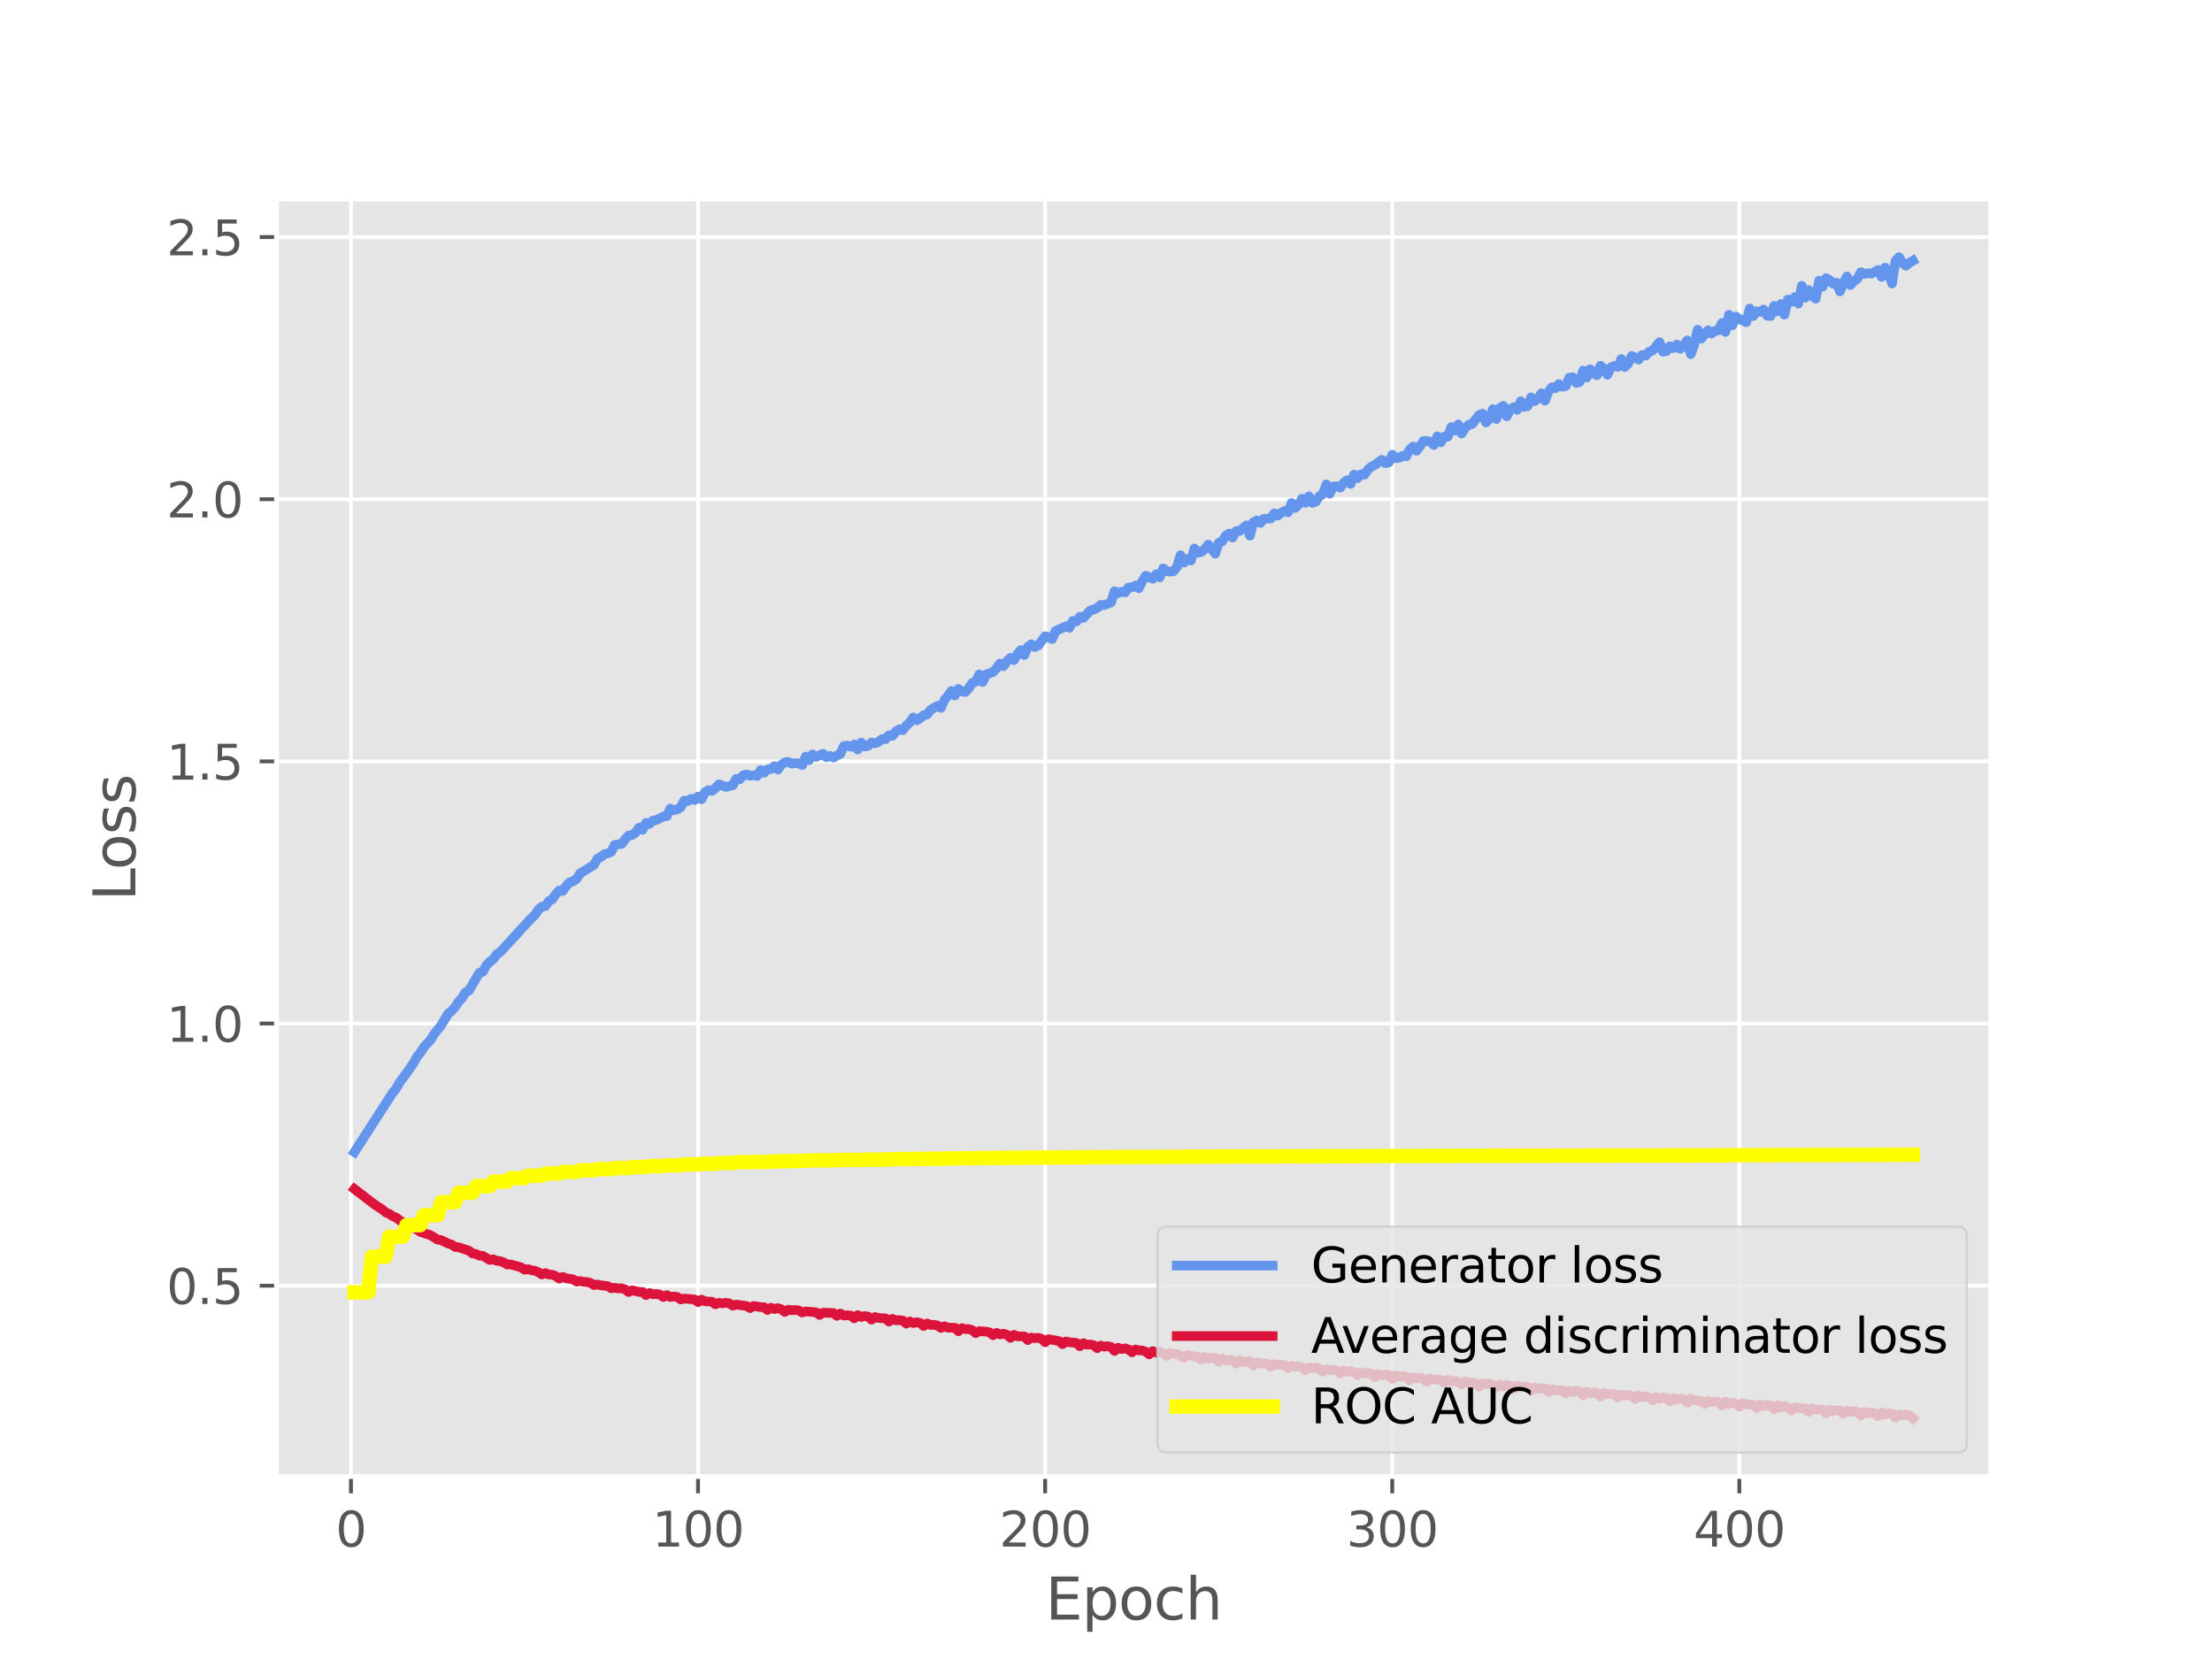 <?xml version="1.0" encoding="utf-8" standalone="no"?>
<!DOCTYPE svg PUBLIC "-//W3C//DTD SVG 1.1//EN"
  "http://www.w3.org/Graphics/SVG/1.1/DTD/svg11.dtd">
<svg xmlns:xlink="http://www.w3.org/1999/xlink" width="460.8pt" height="345.6pt" viewBox="0 0 460.8 345.6" xmlns="http://www.w3.org/2000/svg" version="1.1">
 <defs>
  <style type="text/css">*{stroke-linejoin: round; stroke-linecap: butt}</style>
 </defs>
 <g id="figure_1">
  <g id="patch_1">
   <path d="M 0 345.6 
L 460.8 345.6 
L 460.8 0 
L 0 0 
z
" style="fill: #ffffff"/>
  </g>
  <g id="axes_1">
   <g id="patch_2">
    <path d="M 57.6 307.584 
L 414.72 307.584 
L 414.72 41.472 
L 57.6 41.472 
z
" style="fill: #e5e5e5"/>
   </g>
   <g id="matplotlib.axis_1">
    <g id="xtick_1">
     <g id="line2d_1">
      <path d="M 73.11 307.584 
L 73.11 41.472 
" clip-path="url(#p2ba3dbdb95)" style="fill: none; stroke: #ffffff; stroke-width: 0.8; stroke-linecap: square"/>
     </g>
     <g id="line2d_2">
      <defs>
       <path id="m35766f5cc2" d="M 0 0 
L 0 3.5 
" style="stroke: #555555; stroke-width: 0.8"/>
      </defs>
      <g>
       <use xlink:href="#m35766f5cc2" x="73.11" y="307.584" style="fill: #555555; stroke: #555555; stroke-width: 0.8"/>
      </g>
     </g>
     <g id="text_1">
      <!-- 0 -->
      <g style="fill: #555555" transform="translate(69.928 322.182) scale(0.1 -0.1)">
       <defs>
        <path id="DejaVuSans-30" d="M 2034 4250 
Q 1547 4250 1301 3770 
Q 1056 3291 1056 2328 
Q 1056 1369 1301 889 
Q 1547 409 2034 409 
Q 2525 409 2770 889 
Q 3016 1369 3016 2328 
Q 3016 3291 2770 3770 
Q 2525 4250 2034 4250 
z
M 2034 4750 
Q 2819 4750 3233 4129 
Q 3647 3509 3647 2328 
Q 3647 1150 3233 529 
Q 2819 -91 2034 -91 
Q 1250 -91 836 529 
Q 422 1150 422 2328 
Q 422 3509 836 4129 
Q 1250 4750 2034 4750 
z
" transform="scale(0.016)"/>
       </defs>
       <use xlink:href="#DejaVuSans-30"/>
      </g>
     </g>
    </g>
    <g id="xtick_2">
     <g id="line2d_3">
      <path d="M 145.416 307.584 
L 145.416 41.472 
" clip-path="url(#p2ba3dbdb95)" style="fill: none; stroke: #ffffff; stroke-width: 0.8; stroke-linecap: square"/>
     </g>
     <g id="line2d_4">
      <g>
       <use xlink:href="#m35766f5cc2" x="145.416" y="307.584" style="fill: #555555; stroke: #555555; stroke-width: 0.8"/>
      </g>
     </g>
     <g id="text_2">
      <!-- 100 -->
      <g style="fill: #555555" transform="translate(135.872 322.182) scale(0.1 -0.1)">
       <defs>
        <path id="DejaVuSans-31" d="M 794 531 
L 1825 531 
L 1825 4091 
L 703 3866 
L 703 4441 
L 1819 4666 
L 2450 4666 
L 2450 531 
L 3481 531 
L 3481 0 
L 794 0 
L 794 531 
z
" transform="scale(0.016)"/>
       </defs>
       <use xlink:href="#DejaVuSans-31"/>
       <use xlink:href="#DejaVuSans-30" x="63.623"/>
       <use xlink:href="#DejaVuSans-30" x="127.246"/>
      </g>
     </g>
    </g>
    <g id="xtick_3">
     <g id="line2d_5">
      <path d="M 217.722 307.584 
L 217.722 41.472 
" clip-path="url(#p2ba3dbdb95)" style="fill: none; stroke: #ffffff; stroke-width: 0.8; stroke-linecap: square"/>
     </g>
     <g id="line2d_6">
      <g>
       <use xlink:href="#m35766f5cc2" x="217.722" y="307.584" style="fill: #555555; stroke: #555555; stroke-width: 0.8"/>
      </g>
     </g>
     <g id="text_3">
      <!-- 200 -->
      <g style="fill: #555555" transform="translate(208.178 322.182) scale(0.1 -0.1)">
       <defs>
        <path id="DejaVuSans-32" d="M 1228 531 
L 3431 531 
L 3431 0 
L 469 0 
L 469 531 
Q 828 903 1448 1529 
Q 2069 2156 2228 2338 
Q 2531 2678 2651 2914 
Q 2772 3150 2772 3378 
Q 2772 3750 2511 3984 
Q 2250 4219 1831 4219 
Q 1534 4219 1204 4116 
Q 875 4013 500 3803 
L 500 4441 
Q 881 4594 1212 4672 
Q 1544 4750 1819 4750 
Q 2544 4750 2975 4387 
Q 3406 4025 3406 3419 
Q 3406 3131 3298 2873 
Q 3191 2616 2906 2266 
Q 2828 2175 2409 1742 
Q 1991 1309 1228 531 
z
" transform="scale(0.016)"/>
       </defs>
       <use xlink:href="#DejaVuSans-32"/>
       <use xlink:href="#DejaVuSans-30" x="63.623"/>
       <use xlink:href="#DejaVuSans-30" x="127.246"/>
      </g>
     </g>
    </g>
    <g id="xtick_4">
     <g id="line2d_7">
      <path d="M 290.028 307.584 
L 290.028 41.472 
" clip-path="url(#p2ba3dbdb95)" style="fill: none; stroke: #ffffff; stroke-width: 0.8; stroke-linecap: square"/>
     </g>
     <g id="line2d_8">
      <g>
       <use xlink:href="#m35766f5cc2" x="290.028" y="307.584" style="fill: #555555; stroke: #555555; stroke-width: 0.8"/>
      </g>
     </g>
     <g id="text_4">
      <!-- 300 -->
      <g style="fill: #555555" transform="translate(280.484 322.182) scale(0.1 -0.1)">
       <defs>
        <path id="DejaVuSans-33" d="M 2597 2516 
Q 3050 2419 3304 2112 
Q 3559 1806 3559 1356 
Q 3559 666 3084 287 
Q 2609 -91 1734 -91 
Q 1441 -91 1130 -33 
Q 819 25 488 141 
L 488 750 
Q 750 597 1062 519 
Q 1375 441 1716 441 
Q 2309 441 2620 675 
Q 2931 909 2931 1356 
Q 2931 1769 2642 2001 
Q 2353 2234 1838 2234 
L 1294 2234 
L 1294 2753 
L 1863 2753 
Q 2328 2753 2575 2939 
Q 2822 3125 2822 3475 
Q 2822 3834 2567 4026 
Q 2313 4219 1838 4219 
Q 1578 4219 1281 4162 
Q 984 4106 628 3988 
L 628 4550 
Q 988 4650 1302 4700 
Q 1616 4750 1894 4750 
Q 2613 4750 3031 4423 
Q 3450 4097 3450 3541 
Q 3450 3153 3228 2886 
Q 3006 2619 2597 2516 
z
" transform="scale(0.016)"/>
       </defs>
       <use xlink:href="#DejaVuSans-33"/>
       <use xlink:href="#DejaVuSans-30" x="63.623"/>
       <use xlink:href="#DejaVuSans-30" x="127.246"/>
      </g>
     </g>
    </g>
    <g id="xtick_5">
     <g id="line2d_9">
      <path d="M 362.334 307.584 
L 362.334 41.472 
" clip-path="url(#p2ba3dbdb95)" style="fill: none; stroke: #ffffff; stroke-width: 0.8; stroke-linecap: square"/>
     </g>
     <g id="line2d_10">
      <g>
       <use xlink:href="#m35766f5cc2" x="362.334" y="307.584" style="fill: #555555; stroke: #555555; stroke-width: 0.8"/>
      </g>
     </g>
     <g id="text_5">
      <!-- 400 -->
      <g style="fill: #555555" transform="translate(352.79 322.182) scale(0.1 -0.1)">
       <defs>
        <path id="DejaVuSans-34" d="M 2419 4116 
L 825 1625 
L 2419 1625 
L 2419 4116 
z
M 2253 4666 
L 3047 4666 
L 3047 1625 
L 3713 1625 
L 3713 1100 
L 3047 1100 
L 3047 0 
L 2419 0 
L 2419 1100 
L 313 1100 
L 313 1709 
L 2253 4666 
z
" transform="scale(0.016)"/>
       </defs>
       <use xlink:href="#DejaVuSans-34"/>
       <use xlink:href="#DejaVuSans-30" x="63.623"/>
       <use xlink:href="#DejaVuSans-30" x="127.246"/>
      </g>
     </g>
    </g>
    <g id="text_6">
     <!-- Epoch -->
     <g style="fill: #555555" transform="translate(217.787 337.38) scale(0.12 -0.12)">
      <defs>
       <path id="DejaVuSans-45" d="M 628 4666 
L 3578 4666 
L 3578 4134 
L 1259 4134 
L 1259 2753 
L 3481 2753 
L 3481 2222 
L 1259 2222 
L 1259 531 
L 3634 531 
L 3634 0 
L 628 0 
L 628 4666 
z
" transform="scale(0.016)"/>
       <path id="DejaVuSans-70" d="M 1159 525 
L 1159 -1331 
L 581 -1331 
L 581 3500 
L 1159 3500 
L 1159 2969 
Q 1341 3281 1617 3432 
Q 1894 3584 2278 3584 
Q 2916 3584 3314 3078 
Q 3713 2572 3713 1747 
Q 3713 922 3314 415 
Q 2916 -91 2278 -91 
Q 1894 -91 1617 61 
Q 1341 213 1159 525 
z
M 3116 1747 
Q 3116 2381 2855 2742 
Q 2594 3103 2138 3103 
Q 1681 3103 1420 2742 
Q 1159 2381 1159 1747 
Q 1159 1113 1420 752 
Q 1681 391 2138 391 
Q 2594 391 2855 752 
Q 3116 1113 3116 1747 
z
" transform="scale(0.016)"/>
       <path id="DejaVuSans-6f" d="M 1959 3097 
Q 1497 3097 1228 2736 
Q 959 2375 959 1747 
Q 959 1119 1226 758 
Q 1494 397 1959 397 
Q 2419 397 2687 759 
Q 2956 1122 2956 1747 
Q 2956 2369 2687 2733 
Q 2419 3097 1959 3097 
z
M 1959 3584 
Q 2709 3584 3137 3096 
Q 3566 2609 3566 1747 
Q 3566 888 3137 398 
Q 2709 -91 1959 -91 
Q 1206 -91 779 398 
Q 353 888 353 1747 
Q 353 2609 779 3096 
Q 1206 3584 1959 3584 
z
" transform="scale(0.016)"/>
       <path id="DejaVuSans-63" d="M 3122 3366 
L 3122 2828 
Q 2878 2963 2633 3030 
Q 2388 3097 2138 3097 
Q 1578 3097 1268 2742 
Q 959 2388 959 1747 
Q 959 1106 1268 751 
Q 1578 397 2138 397 
Q 2388 397 2633 464 
Q 2878 531 3122 666 
L 3122 134 
Q 2881 22 2623 -34 
Q 2366 -91 2075 -91 
Q 1284 -91 818 406 
Q 353 903 353 1747 
Q 353 2603 823 3093 
Q 1294 3584 2113 3584 
Q 2378 3584 2631 3529 
Q 2884 3475 3122 3366 
z
" transform="scale(0.016)"/>
       <path id="DejaVuSans-68" d="M 3513 2113 
L 3513 0 
L 2938 0 
L 2938 2094 
Q 2938 2591 2744 2837 
Q 2550 3084 2163 3084 
Q 1697 3084 1428 2787 
Q 1159 2491 1159 1978 
L 1159 0 
L 581 0 
L 581 4863 
L 1159 4863 
L 1159 2956 
Q 1366 3272 1645 3428 
Q 1925 3584 2291 3584 
Q 2894 3584 3203 3211 
Q 3513 2838 3513 2113 
z
" transform="scale(0.016)"/>
      </defs>
      <use xlink:href="#DejaVuSans-45"/>
      <use xlink:href="#DejaVuSans-70" x="63.184"/>
      <use xlink:href="#DejaVuSans-6f" x="126.66"/>
      <use xlink:href="#DejaVuSans-63" x="187.842"/>
      <use xlink:href="#DejaVuSans-68" x="242.822"/>
     </g>
    </g>
   </g>
   <g id="matplotlib.axis_2">
    <g id="ytick_1">
     <g id="line2d_11">
      <path d="M 57.6 267.832 
L 414.72 267.832 
" clip-path="url(#p2ba3dbdb95)" style="fill: none; stroke: #ffffff; stroke-width: 0.8; stroke-linecap: square"/>
     </g>
     <g id="line2d_12">
      <defs>
       <path id="mb90ba7eb61" d="M 0 0 
L -3.5 0 
" style="stroke: #555555; stroke-width: 0.8"/>
      </defs>
      <g>
       <use xlink:href="#mb90ba7eb61" x="57.6" y="267.832" style="fill: #555555; stroke: #555555; stroke-width: 0.8"/>
      </g>
     </g>
     <g id="text_7">
      <!-- 0.5 -->
      <g style="fill: #555555" transform="translate(34.697 271.631) scale(0.1 -0.1)">
       <defs>
        <path id="DejaVuSans-2e" d="M 684 794 
L 1344 794 
L 1344 0 
L 684 0 
L 684 794 
z
" transform="scale(0.016)"/>
        <path id="DejaVuSans-35" d="M 691 4666 
L 3169 4666 
L 3169 4134 
L 1269 4134 
L 1269 2991 
Q 1406 3038 1543 3061 
Q 1681 3084 1819 3084 
Q 2600 3084 3056 2656 
Q 3513 2228 3513 1497 
Q 3513 744 3044 326 
Q 2575 -91 1722 -91 
Q 1428 -91 1123 -41 
Q 819 9 494 109 
L 494 744 
Q 775 591 1075 516 
Q 1375 441 1709 441 
Q 2250 441 2565 725 
Q 2881 1009 2881 1497 
Q 2881 1984 2565 2268 
Q 2250 2553 1709 2553 
Q 1456 2553 1204 2497 
Q 953 2441 691 2322 
L 691 4666 
z
" transform="scale(0.016)"/>
       </defs>
       <use xlink:href="#DejaVuSans-30"/>
       <use xlink:href="#DejaVuSans-2e" x="63.623"/>
       <use xlink:href="#DejaVuSans-35" x="95.41"/>
      </g>
     </g>
    </g>
    <g id="ytick_2">
     <g id="line2d_13">
      <path d="M 57.6 213.22 
L 414.72 213.22 
" clip-path="url(#p2ba3dbdb95)" style="fill: none; stroke: #ffffff; stroke-width: 0.8; stroke-linecap: square"/>
     </g>
     <g id="line2d_14">
      <g>
       <use xlink:href="#mb90ba7eb61" x="57.6" y="213.22" style="fill: #555555; stroke: #555555; stroke-width: 0.8"/>
      </g>
     </g>
     <g id="text_8">
      <!-- 1.0 -->
      <g style="fill: #555555" transform="translate(34.697 217.019) scale(0.1 -0.1)">
       <use xlink:href="#DejaVuSans-31"/>
       <use xlink:href="#DejaVuSans-2e" x="63.623"/>
       <use xlink:href="#DejaVuSans-30" x="95.41"/>
      </g>
     </g>
    </g>
    <g id="ytick_3">
     <g id="line2d_15">
      <path d="M 57.6 158.608 
L 414.72 158.608 
" clip-path="url(#p2ba3dbdb95)" style="fill: none; stroke: #ffffff; stroke-width: 0.8; stroke-linecap: square"/>
     </g>
     <g id="line2d_16">
      <g>
       <use xlink:href="#mb90ba7eb61" x="57.6" y="158.608" style="fill: #555555; stroke: #555555; stroke-width: 0.8"/>
      </g>
     </g>
     <g id="text_9">
      <!-- 1.5 -->
      <g style="fill: #555555" transform="translate(34.697 162.407) scale(0.1 -0.1)">
       <use xlink:href="#DejaVuSans-31"/>
       <use xlink:href="#DejaVuSans-2e" x="63.623"/>
       <use xlink:href="#DejaVuSans-35" x="95.41"/>
      </g>
     </g>
    </g>
    <g id="ytick_4">
     <g id="line2d_17">
      <path d="M 57.6 103.996 
L 414.72 103.996 
" clip-path="url(#p2ba3dbdb95)" style="fill: none; stroke: #ffffff; stroke-width: 0.8; stroke-linecap: square"/>
     </g>
     <g id="line2d_18">
      <g>
       <use xlink:href="#mb90ba7eb61" x="57.6" y="103.996" style="fill: #555555; stroke: #555555; stroke-width: 0.8"/>
      </g>
     </g>
     <g id="text_10">
      <!-- 2.0 -->
      <g style="fill: #555555" transform="translate(34.697 107.796) scale(0.1 -0.1)">
       <use xlink:href="#DejaVuSans-32"/>
       <use xlink:href="#DejaVuSans-2e" x="63.623"/>
       <use xlink:href="#DejaVuSans-30" x="95.41"/>
      </g>
     </g>
    </g>
    <g id="ytick_5">
     <g id="line2d_19">
      <path d="M 57.6 49.385 
L 414.72 49.385 
" clip-path="url(#p2ba3dbdb95)" style="fill: none; stroke: #ffffff; stroke-width: 0.8; stroke-linecap: square"/>
     </g>
     <g id="line2d_20">
      <g>
       <use xlink:href="#mb90ba7eb61" x="57.6" y="49.385" style="fill: #555555; stroke: #555555; stroke-width: 0.8"/>
      </g>
     </g>
     <g id="text_11">
      <!-- 2.5 -->
      <g style="fill: #555555" transform="translate(34.697 53.184) scale(0.1 -0.1)">
       <use xlink:href="#DejaVuSans-32"/>
       <use xlink:href="#DejaVuSans-2e" x="63.623"/>
       <use xlink:href="#DejaVuSans-35" x="95.41"/>
      </g>
     </g>
    </g>
    <g id="text_12">
     <!-- Loss -->
     <g style="fill: #555555" transform="translate(28.201 187.689) rotate(-90) scale(0.12 -0.12)">
      <defs>
       <path id="DejaVuSans-4c" d="M 628 4666 
L 1259 4666 
L 1259 531 
L 3531 531 
L 3531 0 
L 628 0 
L 628 4666 
z
" transform="scale(0.016)"/>
       <path id="DejaVuSans-73" d="M 2834 3397 
L 2834 2853 
Q 2591 2978 2328 3040 
Q 2066 3103 1784 3103 
Q 1356 3103 1142 2972 
Q 928 2841 928 2578 
Q 928 2378 1081 2264 
Q 1234 2150 1697 2047 
L 1894 2003 
Q 2506 1872 2764 1633 
Q 3022 1394 3022 966 
Q 3022 478 2636 193 
Q 2250 -91 1575 -91 
Q 1294 -91 989 -36 
Q 684 19 347 128 
L 347 722 
Q 666 556 975 473 
Q 1284 391 1588 391 
Q 1994 391 2212 530 
Q 2431 669 2431 922 
Q 2431 1156 2273 1281 
Q 2116 1406 1581 1522 
L 1381 1569 
Q 847 1681 609 1914 
Q 372 2147 372 2553 
Q 372 3047 722 3315 
Q 1072 3584 1716 3584 
Q 2034 3584 2315 3537 
Q 2597 3491 2834 3397 
z
" transform="scale(0.016)"/>
      </defs>
      <use xlink:href="#DejaVuSans-4c"/>
      <use xlink:href="#DejaVuSans-6f" x="53.963"/>
      <use xlink:href="#DejaVuSans-73" x="115.145"/>
      <use xlink:href="#DejaVuSans-73" x="167.244"/>
     </g>
    </g>
   </g>
   <g id="line2d_21">
    <path d="M 73.833 240.009 
L 81.786 227.661 
L 82.509 226.813 
L 83.233 225.511 
L 84.679 223.554 
L 86.125 221.496 
L 86.848 220.166 
L 87.571 219.299 
L 88.294 218.145 
L 89.74 216.583 
L 90.463 215.391 
L 91.909 213.588 
L 93.355 211.154 
L 94.078 210.602 
L 94.802 209.77 
L 95.525 208.699 
L 96.248 207.896 
L 96.971 206.712 
L 97.694 206.362 
L 99.14 203.853 
L 99.863 202.66 
L 100.586 202.423 
L 101.309 201.114 
L 102.032 200.356 
L 102.755 199.834 
L 103.478 198.789 
L 104.201 198.34 
L 110.709 191.262 
L 111.432 190.605 
L 112.155 189.496 
L 112.878 188.881 
L 113.601 188.773 
L 114.324 187.721 
L 115.047 187.36 
L 115.77 186.277 
L 116.493 185.51 
L 117.216 185.6 
L 117.939 184.594 
L 118.663 183.806 
L 119.386 183.574 
L 120.109 183.097 
L 120.832 181.957 
L 123.724 180.174 
L 124.447 178.889 
L 125.17 178.527 
L 125.893 177.943 
L 126.616 177.767 
L 127.339 177.444 
L 128.062 176.005 
L 129.508 175.8 
L 130.232 174.829 
L 130.955 174.053 
L 131.678 173.962 
L 132.401 173.45 
L 133.124 172.408 
L 133.847 172.873 
L 134.57 171.418 
L 135.293 171.623 
L 136.016 170.945 
L 136.739 170.83 
L 138.185 170.097 
L 138.908 170.03 
L 139.631 168.462 
L 140.354 168.782 
L 141.077 168.616 
L 141.8 168.199 
L 142.524 166.782 
L 143.247 166.895 
L 143.97 166.402 
L 144.693 166.67 
L 145.416 165.921 
L 146.139 166.491 
L 146.862 165.054 
L 147.585 164.599 
L 148.308 164.756 
L 149.031 164.207 
L 149.754 163.376 
L 151.2 163.929 
L 152.646 163.59 
L 153.369 162.238 
L 154.093 162.352 
L 154.816 161.513 
L 155.539 161.331 
L 156.262 161.6 
L 156.985 161.492 
L 157.708 161.644 
L 158.431 160.433 
L 159.154 160.97 
L 159.877 160.286 
L 160.6 160.201 
L 161.323 159.606 
L 162.046 160.333 
L 162.769 159.295 
L 163.492 158.818 
L 164.215 158.723 
L 164.938 159.083 
L 165.662 158.966 
L 166.385 159.036 
L 167.108 159.382 
L 167.831 157.615 
L 168.554 158.352 
L 169.277 157.162 
L 170 157.688 
L 171.446 157.013 
L 172.169 157.757 
L 172.892 157.446 
L 173.615 157.837 
L 174.338 157.381 
L 175.061 157.064 
L 175.784 155.414 
L 176.507 155.333 
L 177.231 155.567 
L 177.954 155.091 
L 178.677 156.141 
L 179.4 154.684 
L 180.123 155.507 
L 180.846 155.386 
L 181.569 154.682 
L 182.292 154.834 
L 183.015 154.553 
L 183.738 153.963 
L 184.461 153.989 
L 185.184 153.175 
L 185.907 153.289 
L 186.63 152.365 
L 187.353 151.947 
L 188.076 152.105 
L 188.799 151.164 
L 189.523 150.516 
L 190.246 149.459 
L 190.969 150.061 
L 191.692 149.624 
L 192.415 148.973 
L 193.138 148.846 
L 193.861 147.88 
L 195.307 147.025 
L 196.03 147.457 
L 196.753 145.8 
L 197.476 144.958 
L 198.199 143.935 
L 198.922 144.877 
L 199.645 143.515 
L 200.368 144.012 
L 201.092 144.157 
L 201.815 143.373 
L 202.538 142.288 
L 203.261 142.026 
L 203.984 140.489 
L 204.707 142.073 
L 205.43 140.522 
L 206.876 139.996 
L 207.599 139.211 
L 208.322 138.233 
L 209.045 138.783 
L 209.768 137.736 
L 210.491 137.044 
L 211.214 137.518 
L 211.937 136.241 
L 212.661 135.428 
L 213.384 136.454 
L 214.107 134.766 
L 214.83 134.209 
L 215.553 134.812 
L 216.276 134.476 
L 217.722 132.543 
L 218.445 132.755 
L 219.168 133.142 
L 219.891 131.46 
L 222.06 130.446 
L 222.783 130.784 
L 223.506 129.346 
L 224.229 129.487 
L 224.953 128.46 
L 225.676 128.723 
L 227.122 127.178 
L 227.845 126.97 
L 228.568 126.643 
L 229.291 126.013 
L 230.014 126.07 
L 231.46 125.493 
L 232.183 123.162 
L 232.906 123.578 
L 233.629 123.271 
L 234.352 123.424 
L 235.075 122.387 
L 235.798 122.387 
L 236.522 121.974 
L 237.245 122.545 
L 237.968 121.06 
L 238.691 119.931 
L 240.137 120.568 
L 240.86 119.627 
L 241.583 120.281 
L 242.306 118.41 
L 243.029 118.985 
L 243.752 119.09 
L 244.475 119.006 
L 245.198 118.109 
L 245.921 115.665 
L 246.644 117.197 
L 247.367 116.423 
L 248.091 116.784 
L 248.814 114.254 
L 249.537 115.169 
L 250.26 114.975 
L 250.983 114.349 
L 251.706 113.454 
L 253.152 115.347 
L 253.875 113.095 
L 254.598 112.798 
L 255.321 111.626 
L 256.044 111.154 
L 256.767 111.986 
L 257.49 110.637 
L 258.213 110.623 
L 259.659 109.443 
L 260.383 111.593 
L 261.106 108.783 
L 261.829 108.412 
L 262.552 108.948 
L 263.275 108.08 
L 264.721 108.034 
L 265.444 106.944 
L 266.167 107.419 
L 266.89 106.837 
L 267.613 106.431 
L 268.336 106.72 
L 269.059 104.761 
L 269.782 105.825 
L 270.505 105.162 
L 271.228 103.881 
L 271.952 104.737 
L 272.675 103.373 
L 273.398 104.773 
L 274.121 104.502 
L 274.844 103.36 
L 275.567 102.936 
L 276.29 100.901 
L 277.013 102.845 
L 277.736 101.355 
L 278.459 101.277 
L 279.182 101.591 
L 279.905 100.633 
L 280.628 100.029 
L 281.351 100.824 
L 282.074 98.878 
L 282.797 99.601 
L 283.521 98.795 
L 284.244 98.88 
L 284.967 97.833 
L 285.69 97.2 
L 286.413 96.858 
L 287.859 95.788 
L 288.582 96.467 
L 289.305 96.361 
L 290.028 94.717 
L 290.751 95.45 
L 291.474 95.375 
L 292.197 94.962 
L 292.92 95.077 
L 293.643 93.677 
L 294.366 93.01 
L 295.089 93.903 
L 295.813 92.974 
L 296.536 91.859 
L 297.259 91.843 
L 297.982 92.032 
L 298.705 92.707 
L 299.428 90.883 
L 300.151 92.142 
L 300.874 90.963 
L 301.597 90.979 
L 302.32 88.968 
L 303.043 89.7 
L 303.766 88.413 
L 304.489 90.312 
L 305.212 89.162 
L 305.935 88.506 
L 306.658 88.337 
L 308.105 86.478 
L 308.828 86.175 
L 309.551 88.002 
L 310.274 87.274 
L 310.997 85.231 
L 311.72 87.283 
L 312.443 85.015 
L 313.166 84.556 
L 313.889 86.729 
L 314.612 85.299 
L 315.335 84.808 
L 316.058 85.409 
L 316.781 83.585 
L 317.504 84.768 
L 318.227 84.607 
L 318.951 82.769 
L 319.674 83.589 
L 320.397 83.037 
L 321.12 81.931 
L 321.843 83.462 
L 322.566 81.597 
L 323.289 80.671 
L 324.012 80.876 
L 324.735 79.999 
L 325.458 80.578 
L 326.181 80.406 
L 326.904 78.661 
L 327.627 78.581 
L 328.35 79.783 
L 329.073 79.552 
L 329.796 77.198 
L 330.52 78.64 
L 331.243 76.908 
L 331.966 77.802 
L 332.689 78.169 
L 333.412 76.189 
L 334.135 76.888 
L 334.858 78.068 
L 335.581 76.513 
L 336.304 76.22 
L 337.027 76.42 
L 337.75 74.783 
L 338.473 76.464 
L 339.196 75.722 
L 339.919 74.145 
L 340.642 74.448 
L 341.365 74.911 
L 342.088 73.947 
L 342.812 74.085 
L 343.535 73.268 
L 344.258 73.033 
L 345.704 71.286 
L 346.427 73.267 
L 347.15 73.161 
L 347.873 72.122 
L 348.596 72.507 
L 349.319 71.773 
L 350.042 72.674 
L 350.765 71.921 
L 351.488 70.899 
L 352.211 73.79 
L 352.934 71.852 
L 353.657 68.677 
L 354.381 70.558 
L 355.827 68.799 
L 356.55 69.498 
L 357.273 68.935 
L 357.996 68.814 
L 358.719 67.282 
L 359.442 69.164 
L 360.165 65.58 
L 360.888 67.766 
L 361.611 65.933 
L 362.334 66.476 
L 363.78 67.123 
L 364.503 64.262 
L 365.226 65.849 
L 365.95 64.844 
L 366.673 64.978 
L 367.396 64.485 
L 368.119 65.759 
L 368.842 65.838 
L 369.565 63.732 
L 370.288 64.873 
L 371.011 63.332 
L 371.734 65.536 
L 372.457 62.399 
L 373.18 62.897 
L 373.903 61.872 
L 374.626 63.255 
L 375.349 59.527 
L 376.072 62.027 
L 376.795 60.416 
L 377.518 61.695 
L 378.242 62.222 
L 378.965 58.453 
L 379.688 59.73 
L 380.411 57.936 
L 381.134 58.341 
L 381.857 59.102 
L 382.58 58.887 
L 383.303 60.716 
L 384.026 59.01 
L 384.749 57.604 
L 385.472 59.383 
L 386.195 58.56 
L 386.918 58.075 
L 387.641 56.7 
L 388.364 57.074 
L 389.087 56.927 
L 389.811 57.005 
L 391.257 56.233 
L 391.98 57.684 
L 392.703 55.746 
L 393.426 57.064 
L 394.149 59.056 
L 394.872 54.378 
L 395.595 53.568 
L 396.318 54.761 
L 397.041 55.356 
L 397.764 54.729 
L 398.487 54.31 
L 398.487 54.31 
" clip-path="url(#p2ba3dbdb95)" style="fill: none; stroke: #6495ed; stroke-width: 2; stroke-linecap: square"/>
   </g>
   <g id="line2d_22">
    <path d="M 73.833 247.703 
L 77.448 250.468 
L 78.171 251.018 
L 79.617 251.938 
L 80.34 252.565 
L 81.063 252.868 
L 81.786 253.351 
L 82.509 253.637 
L 83.956 254.706 
L 84.679 254.938 
L 86.125 255.645 
L 87.571 256.641 
L 89.017 257.102 
L 89.74 257.345 
L 91.186 258.245 
L 91.909 258.331 
L 93.355 259.051 
L 94.078 259.266 
L 94.802 259.747 
L 95.525 259.831 
L 97.694 260.538 
L 98.417 261.12 
L 99.14 261.226 
L 99.863 261.582 
L 100.586 261.611 
L 102.032 262.474 
L 102.755 262.332 
L 103.478 262.652 
L 104.201 262.723 
L 104.924 262.981 
L 105.647 263.436 
L 106.37 263.392 
L 108.54 264.003 
L 109.263 264.506 
L 109.986 264.39 
L 110.709 264.619 
L 111.432 264.72 
L 112.155 265.026 
L 112.878 265.498 
L 113.601 265.202 
L 114.324 265.514 
L 115.047 265.539 
L 115.77 265.828 
L 116.493 266.35 
L 117.216 265.999 
L 117.939 266.293 
L 119.386 266.508 
L 120.109 266.982 
L 120.832 266.855 
L 121.555 267.036 
L 122.278 267.071 
L 123.001 267.247 
L 123.724 267.703 
L 124.447 267.585 
L 125.17 267.762 
L 126.616 267.925 
L 127.339 268.37 
L 128.062 268.266 
L 128.785 268.403 
L 129.508 268.367 
L 130.232 268.614 
L 130.955 269.155 
L 131.678 268.799 
L 133.124 269.125 
L 133.847 269.139 
L 134.57 269.797 
L 135.293 269.357 
L 136.016 269.607 
L 136.739 269.564 
L 137.462 269.698 
L 138.185 270.2 
L 138.908 269.793 
L 139.631 270.186 
L 140.354 270.088 
L 141.077 270.179 
L 141.8 270.703 
L 142.524 270.509 
L 143.97 270.647 
L 144.693 270.691 
L 145.416 271.257 
L 146.139 270.726 
L 146.862 271.091 
L 148.308 271.168 
L 149.031 271.718 
L 149.754 271.4 
L 150.477 271.513 
L 151.2 271.403 
L 151.923 271.507 
L 152.646 271.999 
L 153.369 271.767 
L 155.539 272.065 
L 156.262 272.505 
L 156.985 272.051 
L 158.431 272.292 
L 159.154 272.308 
L 159.877 272.903 
L 160.6 272.425 
L 161.323 272.695 
L 162.046 272.499 
L 162.769 272.751 
L 163.492 273.308 
L 164.215 272.846 
L 164.938 272.946 
L 165.662 272.893 
L 166.385 272.984 
L 167.108 273.427 
L 167.831 273.187 
L 170 273.371 
L 170.723 273.929 
L 171.446 273.467 
L 172.892 273.499 
L 173.615 273.524 
L 174.338 274.11 
L 175.061 273.639 
L 175.784 274.056 
L 176.507 273.996 
L 177.231 274.059 
L 177.954 274.64 
L 178.677 273.968 
L 179.4 274.355 
L 180.123 274.15 
L 180.846 274.274 
L 181.569 274.905 
L 182.292 274.348 
L 183.015 274.565 
L 184.461 274.634 
L 185.184 275.312 
L 185.907 274.733 
L 186.63 275.048 
L 187.353 275.01 
L 188.076 275.094 
L 188.799 275.745 
L 189.523 275.292 
L 190.246 275.62 
L 190.969 275.44 
L 191.692 275.593 
L 192.415 276.233 
L 193.138 275.704 
L 193.861 276.016 
L 194.584 275.98 
L 195.307 276.137 
L 196.03 276.635 
L 196.753 276.271 
L 197.476 276.587 
L 198.922 276.589 
L 199.645 277.33 
L 200.368 276.666 
L 201.092 276.879 
L 201.815 276.869 
L 202.538 277.106 
L 203.261 277.718 
L 203.984 277.303 
L 205.43 277.398 
L 206.153 277.557 
L 206.876 278.155 
L 207.599 277.662 
L 208.322 277.989 
L 209.045 277.818 
L 209.768 278.053 
L 210.491 278.704 
L 211.214 278.07 
L 211.937 278.392 
L 213.384 278.391 
L 214.107 279.172 
L 214.83 278.632 
L 215.553 278.767 
L 216.276 278.694 
L 216.999 278.913 
L 217.722 279.619 
L 218.445 278.981 
L 219.891 279.237 
L 220.614 279.383 
L 221.337 280.014 
L 222.06 279.441 
L 222.783 279.614 
L 224.229 279.758 
L 224.953 280.454 
L 225.676 279.815 
L 226.399 280.135 
L 227.122 280.078 
L 227.845 280.227 
L 228.568 280.862 
L 229.291 280.306 
L 230.014 280.53 
L 230.737 280.428 
L 231.46 280.609 
L 232.183 281.424 
L 232.906 280.758 
L 233.629 281.035 
L 234.352 280.89 
L 235.075 281.113 
L 235.798 281.719 
L 236.522 281.126 
L 237.245 281.298 
L 237.968 281.332 
L 238.691 281.559 
L 239.414 282.141 
L 240.137 281.456 
L 240.86 281.794 
L 241.583 281.617 
L 242.306 281.917 
L 243.029 282.472 
L 243.752 281.817 
L 244.475 282.064 
L 245.198 282.044 
L 246.644 282.846 
L 247.367 282.26 
L 248.814 282.596 
L 249.537 282.64 
L 250.26 283.25 
L 250.983 282.667 
L 251.706 283.006 
L 252.429 282.787 
L 253.152 282.836 
L 253.875 283.643 
L 254.598 283.023 
L 255.321 283.369 
L 256.044 283.289 
L 256.767 283.346 
L 257.49 284.085 
L 258.213 283.412 
L 258.936 283.736 
L 260.383 283.583 
L 261.106 284.45 
L 261.829 283.819 
L 262.552 284.028 
L 263.275 283.969 
L 263.998 284.115 
L 264.721 284.721 
L 265.444 284.155 
L 266.167 284.367 
L 266.89 284.31 
L 267.613 284.427 
L 268.336 285.05 
L 269.059 284.519 
L 269.782 284.724 
L 270.505 284.633 
L 271.228 284.871 
L 271.952 285.436 
L 272.675 284.861 
L 273.398 284.987 
L 274.121 284.889 
L 274.844 285.118 
L 275.567 285.774 
L 276.29 285.258 
L 277.013 285.384 
L 277.736 285.355 
L 278.459 285.483 
L 279.182 286.097 
L 279.905 285.489 
L 280.628 285.804 
L 281.351 285.605 
L 282.074 285.883 
L 282.797 286.455 
L 283.521 285.851 
L 284.244 286.104 
L 284.967 286.034 
L 285.69 286.231 
L 286.413 286.883 
L 287.136 286.241 
L 287.859 286.563 
L 288.582 286.364 
L 289.305 286.477 
L 290.028 287.25 
L 290.751 286.517 
L 291.474 286.763 
L 292.197 286.69 
L 292.92 286.806 
L 293.643 287.54 
L 294.366 286.91 
L 295.089 287.129 
L 295.813 287.024 
L 296.536 287.242 
L 297.259 287.883 
L 297.982 287.173 
L 298.705 287.395 
L 300.151 287.409 
L 300.874 288.136 
L 301.597 287.443 
L 302.32 287.869 
L 303.043 287.659 
L 303.766 287.901 
L 304.489 288.394 
L 305.212 287.791 
L 305.935 288.107 
L 306.658 287.976 
L 307.382 288.151 
L 308.105 288.868 
L 308.828 288.192 
L 309.551 288.341 
L 310.274 288.24 
L 310.997 288.527 
L 311.72 289.023 
L 312.443 288.463 
L 313.166 288.811 
L 313.889 288.482 
L 314.612 288.71 
L 315.335 289.386 
L 316.058 288.638 
L 316.781 289.051 
L 317.504 288.824 
L 318.227 288.952 
L 318.951 289.733 
L 319.674 288.982 
L 320.397 289.311 
L 321.12 289.207 
L 321.843 289.232 
L 322.566 290.002 
L 323.289 289.371 
L 324.012 289.647 
L 324.735 289.554 
L 325.458 289.643 
L 326.181 290.277 
L 326.904 289.689 
L 327.627 290 
L 328.35 289.734 
L 329.073 289.893 
L 329.796 290.699 
L 330.52 289.889 
L 331.243 290.279 
L 331.966 290.06 
L 332.689 290.185 
L 333.412 290.953 
L 334.135 290.162 
L 334.858 290.419 
L 335.581 290.342 
L 336.304 290.494 
L 337.027 291.12 
L 337.75 290.531 
L 338.473 290.726 
L 339.196 290.568 
L 339.919 290.825 
L 340.642 291.433 
L 341.365 290.695 
L 342.088 291.038 
L 342.812 290.875 
L 343.535 291.081 
L 344.258 291.699 
L 344.981 291.066 
L 345.704 291.41 
L 346.427 291.103 
L 347.15 291.252 
L 347.873 291.961 
L 348.596 291.227 
L 349.319 291.585 
L 350.042 291.338 
L 350.765 291.51 
L 351.488 292.223 
L 352.211 291.354 
L 352.934 291.746 
L 354.381 291.822 
L 355.104 292.479 
L 355.827 291.856 
L 356.55 292.066 
L 357.273 291.956 
L 357.996 292.105 
L 358.719 292.818 
L 359.442 291.995 
L 360.165 292.486 
L 360.888 292.176 
L 361.611 292.413 
L 362.334 293.037 
L 363.057 292.273 
L 363.78 292.589 
L 365.226 292.646 
L 365.95 293.307 
L 366.673 292.603 
L 367.396 292.945 
L 368.119 292.68 
L 368.842 292.807 
L 369.565 293.57 
L 370.288 292.775 
L 371.011 293.217 
L 371.734 292.904 
L 372.457 293.214 
L 373.18 293.805 
L 373.903 293.147 
L 374.626 293.361 
L 376.072 293.403 
L 376.795 294.121 
L 377.518 293.354 
L 378.242 293.617 
L 379.688 293.709 
L 380.411 294.399 
L 381.134 293.682 
L 381.857 293.963 
L 382.58 293.775 
L 383.303 293.812 
L 384.026 294.548 
L 384.749 293.859 
L 385.472 294.136 
L 386.195 293.987 
L 386.918 294.137 
L 387.641 294.869 
L 388.364 294.107 
L 389.087 294.416 
L 389.811 294.259 
L 390.534 294.419 
L 391.257 295.045 
L 391.98 294.237 
L 392.703 294.676 
L 393.426 294.414 
L 394.149 294.469 
L 394.872 295.324 
L 395.595 294.649 
L 396.318 294.905 
L 397.041 294.678 
L 397.764 294.84 
L 398.487 295.488 
L 398.487 295.488 
" clip-path="url(#p2ba3dbdb95)" style="fill: none; stroke: #dc143c; stroke-width: 2; stroke-linecap: square"/>
   </g>
   <g id="line2d_23">
    <path d="M 73.833 269.216 
L 76.725 269.216 
L 77.448 261.785 
L 80.34 261.785 
L 81.063 257.618 
L 83.956 257.618 
L 84.679 255.222 
L 87.571 255.222 
L 88.294 253.152 
L 91.186 253.152 
L 91.909 250.451 
L 94.802 250.451 
L 95.525 248.477 
L 98.417 248.477 
L 99.14 247.095 
L 102.032 247.095 
L 102.755 246.147 
L 105.647 246.147 
L 106.37 245.417 
L 109.263 245.417 
L 109.986 244.909 
L 112.878 244.909 
L 113.601 244.473 
L 116.493 244.473 
L 117.216 244.134 
L 120.109 244.134 
L 120.832 243.808 
L 123.724 243.808 
L 124.447 243.551 
L 127.339 243.551 
L 128.062 243.333 
L 130.955 243.333 
L 131.678 243.113 
L 134.57 243.113 
L 135.293 242.916 
L 138.185 242.916 
L 138.908 242.767 
L 141.8 242.767 
L 142.524 242.575 
L 145.416 242.575 
L 146.139 242.444 
L 149.031 242.444 
L 149.754 242.273 
L 152.646 242.273 
L 153.369 242.116 
L 159.877 242.028 
L 161.323 241.94 
L 167.108 241.84 
L 168.554 241.755 
L 174.338 241.692 
L 176.507 241.64 
L 185.184 241.529 
L 186.63 241.471 
L 196.03 241.371 
L 198.199 241.322 
L 206.876 241.231 
L 209.768 241.2 
L 224.953 241.096 
L 227.845 241.068 
L 246.644 240.968 
L 254.598 240.923 
L 290.028 240.822 
L 296.536 240.801 
L 351.488 240.697 
L 360.165 240.659 
L 398.487 240.554 
L 398.487 240.554 
" clip-path="url(#p2ba3dbdb95)" style="fill: none; stroke: #ffff00; stroke-width: 3; stroke-linecap: square"/>
   </g>
   <g id="patch_3">
    <path d="M 57.6 307.584 
L 57.6 41.472 
" style="fill: none; stroke: #ffffff; stroke-linejoin: miter; stroke-linecap: square"/>
   </g>
   <g id="patch_4">
    <path d="M 414.72 307.584 
L 414.72 41.472 
" style="fill: none; stroke: #ffffff; stroke-linejoin: miter; stroke-linecap: square"/>
   </g>
   <g id="patch_5">
    <path d="M 57.6 307.584 
L 414.72 307.584 
" style="fill: none; stroke: #ffffff; stroke-linejoin: miter; stroke-linecap: square"/>
   </g>
   <g id="patch_6">
    <path d="M 57.6 41.472 
L 414.72 41.472 
" style="fill: none; stroke: #ffffff; stroke-linejoin: miter; stroke-linecap: square"/>
   </g>
   <g id="legend_1">
    <g id="patch_7">
     <path d="M 243.125 302.584 
L 407.72 302.584 
Q 409.72 302.584 409.72 300.584 
L 409.72 257.55 
Q 409.72 255.55 407.72 255.55 
L 243.125 255.55 
Q 241.125 255.55 241.125 257.55 
L 241.125 300.584 
Q 241.125 302.584 243.125 302.584 
z
" style="fill: #e5e5e5; opacity: 0.8; stroke: #cccccc; stroke-width: 0.5; stroke-linejoin: miter"/>
    </g>
    <g id="line2d_24">
     <path d="M 245.125 263.648 
L 255.125 263.648 
L 265.125 263.648 
" style="fill: none; stroke: #6495ed; stroke-width: 2; stroke-linecap: square"/>
    </g>
    <g id="text_13">
     <!-- Generator loss -->
     <g transform="translate(273.125 267.148) scale(0.1 -0.1)">
      <defs>
       <path id="DejaVuSans-47" d="M 3809 666 
L 3809 1919 
L 2778 1919 
L 2778 2438 
L 4434 2438 
L 4434 434 
Q 4069 175 3628 42 
Q 3188 -91 2688 -91 
Q 1594 -91 976 548 
Q 359 1188 359 2328 
Q 359 3472 976 4111 
Q 1594 4750 2688 4750 
Q 3144 4750 3555 4637 
Q 3966 4525 4313 4306 
L 4313 3634 
Q 3963 3931 3569 4081 
Q 3175 4231 2741 4231 
Q 1884 4231 1454 3753 
Q 1025 3275 1025 2328 
Q 1025 1384 1454 906 
Q 1884 428 2741 428 
Q 3075 428 3337 486 
Q 3600 544 3809 666 
z
" transform="scale(0.016)"/>
       <path id="DejaVuSans-65" d="M 3597 1894 
L 3597 1613 
L 953 1613 
Q 991 1019 1311 708 
Q 1631 397 2203 397 
Q 2534 397 2845 478 
Q 3156 559 3463 722 
L 3463 178 
Q 3153 47 2828 -22 
Q 2503 -91 2169 -91 
Q 1331 -91 842 396 
Q 353 884 353 1716 
Q 353 2575 817 3079 
Q 1281 3584 2069 3584 
Q 2775 3584 3186 3129 
Q 3597 2675 3597 1894 
z
M 3022 2063 
Q 3016 2534 2758 2815 
Q 2500 3097 2075 3097 
Q 1594 3097 1305 2825 
Q 1016 2553 972 2059 
L 3022 2063 
z
" transform="scale(0.016)"/>
       <path id="DejaVuSans-6e" d="M 3513 2113 
L 3513 0 
L 2938 0 
L 2938 2094 
Q 2938 2591 2744 2837 
Q 2550 3084 2163 3084 
Q 1697 3084 1428 2787 
Q 1159 2491 1159 1978 
L 1159 0 
L 581 0 
L 581 3500 
L 1159 3500 
L 1159 2956 
Q 1366 3272 1645 3428 
Q 1925 3584 2291 3584 
Q 2894 3584 3203 3211 
Q 3513 2838 3513 2113 
z
" transform="scale(0.016)"/>
       <path id="DejaVuSans-72" d="M 2631 2963 
Q 2534 3019 2420 3045 
Q 2306 3072 2169 3072 
Q 1681 3072 1420 2755 
Q 1159 2438 1159 1844 
L 1159 0 
L 581 0 
L 581 3500 
L 1159 3500 
L 1159 2956 
Q 1341 3275 1631 3429 
Q 1922 3584 2338 3584 
Q 2397 3584 2469 3576 
Q 2541 3569 2628 3553 
L 2631 2963 
z
" transform="scale(0.016)"/>
       <path id="DejaVuSans-61" d="M 2194 1759 
Q 1497 1759 1228 1600 
Q 959 1441 959 1056 
Q 959 750 1161 570 
Q 1363 391 1709 391 
Q 2188 391 2477 730 
Q 2766 1069 2766 1631 
L 2766 1759 
L 2194 1759 
z
M 3341 1997 
L 3341 0 
L 2766 0 
L 2766 531 
Q 2569 213 2275 61 
Q 1981 -91 1556 -91 
Q 1019 -91 701 211 
Q 384 513 384 1019 
Q 384 1609 779 1909 
Q 1175 2209 1959 2209 
L 2766 2209 
L 2766 2266 
Q 2766 2663 2505 2880 
Q 2244 3097 1772 3097 
Q 1472 3097 1187 3025 
Q 903 2953 641 2809 
L 641 3341 
Q 956 3463 1253 3523 
Q 1550 3584 1831 3584 
Q 2591 3584 2966 3190 
Q 3341 2797 3341 1997 
z
" transform="scale(0.016)"/>
       <path id="DejaVuSans-74" d="M 1172 4494 
L 1172 3500 
L 2356 3500 
L 2356 3053 
L 1172 3053 
L 1172 1153 
Q 1172 725 1289 603 
Q 1406 481 1766 481 
L 2356 481 
L 2356 0 
L 1766 0 
Q 1100 0 847 248 
Q 594 497 594 1153 
L 594 3053 
L 172 3053 
L 172 3500 
L 594 3500 
L 594 4494 
L 1172 4494 
z
" transform="scale(0.016)"/>
       <path id="DejaVuSans-20" transform="scale(0.016)"/>
       <path id="DejaVuSans-6c" d="M 603 4863 
L 1178 4863 
L 1178 0 
L 603 0 
L 603 4863 
z
" transform="scale(0.016)"/>
      </defs>
      <use xlink:href="#DejaVuSans-47"/>
      <use xlink:href="#DejaVuSans-65" x="77.49"/>
      <use xlink:href="#DejaVuSans-6e" x="139.014"/>
      <use xlink:href="#DejaVuSans-65" x="202.393"/>
      <use xlink:href="#DejaVuSans-72" x="263.916"/>
      <use xlink:href="#DejaVuSans-61" x="305.029"/>
      <use xlink:href="#DejaVuSans-74" x="366.309"/>
      <use xlink:href="#DejaVuSans-6f" x="405.518"/>
      <use xlink:href="#DejaVuSans-72" x="466.699"/>
      <use xlink:href="#DejaVuSans-20" x="507.812"/>
      <use xlink:href="#DejaVuSans-6c" x="539.6"/>
      <use xlink:href="#DejaVuSans-6f" x="567.383"/>
      <use xlink:href="#DejaVuSans-73" x="628.564"/>
      <use xlink:href="#DejaVuSans-73" x="680.664"/>
     </g>
    </g>
    <g id="line2d_25">
     <path d="M 245.125 278.326 
L 255.125 278.326 
L 265.125 278.326 
" style="fill: none; stroke: #dc143c; stroke-width: 2; stroke-linecap: square"/>
    </g>
    <g id="text_14">
     <!-- Average discriminator loss -->
     <g transform="translate(273.125 281.826) scale(0.1 -0.1)">
      <defs>
       <path id="DejaVuSans-41" d="M 2188 4044 
L 1331 1722 
L 3047 1722 
L 2188 4044 
z
M 1831 4666 
L 2547 4666 
L 4325 0 
L 3669 0 
L 3244 1197 
L 1141 1197 
L 716 0 
L 50 0 
L 1831 4666 
z
" transform="scale(0.016)"/>
       <path id="DejaVuSans-76" d="M 191 3500 
L 800 3500 
L 1894 563 
L 2988 3500 
L 3597 3500 
L 2284 0 
L 1503 0 
L 191 3500 
z
" transform="scale(0.016)"/>
       <path id="DejaVuSans-67" d="M 2906 1791 
Q 2906 2416 2648 2759 
Q 2391 3103 1925 3103 
Q 1463 3103 1205 2759 
Q 947 2416 947 1791 
Q 947 1169 1205 825 
Q 1463 481 1925 481 
Q 2391 481 2648 825 
Q 2906 1169 2906 1791 
z
M 3481 434 
Q 3481 -459 3084 -895 
Q 2688 -1331 1869 -1331 
Q 1566 -1331 1297 -1286 
Q 1028 -1241 775 -1147 
L 775 -588 
Q 1028 -725 1275 -790 
Q 1522 -856 1778 -856 
Q 2344 -856 2625 -561 
Q 2906 -266 2906 331 
L 2906 616 
Q 2728 306 2450 153 
Q 2172 0 1784 0 
Q 1141 0 747 490 
Q 353 981 353 1791 
Q 353 2603 747 3093 
Q 1141 3584 1784 3584 
Q 2172 3584 2450 3431 
Q 2728 3278 2906 2969 
L 2906 3500 
L 3481 3500 
L 3481 434 
z
" transform="scale(0.016)"/>
       <path id="DejaVuSans-64" d="M 2906 2969 
L 2906 4863 
L 3481 4863 
L 3481 0 
L 2906 0 
L 2906 525 
Q 2725 213 2448 61 
Q 2172 -91 1784 -91 
Q 1150 -91 751 415 
Q 353 922 353 1747 
Q 353 2572 751 3078 
Q 1150 3584 1784 3584 
Q 2172 3584 2448 3432 
Q 2725 3281 2906 2969 
z
M 947 1747 
Q 947 1113 1208 752 
Q 1469 391 1925 391 
Q 2381 391 2643 752 
Q 2906 1113 2906 1747 
Q 2906 2381 2643 2742 
Q 2381 3103 1925 3103 
Q 1469 3103 1208 2742 
Q 947 2381 947 1747 
z
" transform="scale(0.016)"/>
       <path id="DejaVuSans-69" d="M 603 3500 
L 1178 3500 
L 1178 0 
L 603 0 
L 603 3500 
z
M 603 4863 
L 1178 4863 
L 1178 4134 
L 603 4134 
L 603 4863 
z
" transform="scale(0.016)"/>
       <path id="DejaVuSans-6d" d="M 3328 2828 
Q 3544 3216 3844 3400 
Q 4144 3584 4550 3584 
Q 5097 3584 5394 3201 
Q 5691 2819 5691 2113 
L 5691 0 
L 5113 0 
L 5113 2094 
Q 5113 2597 4934 2840 
Q 4756 3084 4391 3084 
Q 3944 3084 3684 2787 
Q 3425 2491 3425 1978 
L 3425 0 
L 2847 0 
L 2847 2094 
Q 2847 2600 2669 2842 
Q 2491 3084 2119 3084 
Q 1678 3084 1418 2786 
Q 1159 2488 1159 1978 
L 1159 0 
L 581 0 
L 581 3500 
L 1159 3500 
L 1159 2956 
Q 1356 3278 1631 3431 
Q 1906 3584 2284 3584 
Q 2666 3584 2933 3390 
Q 3200 3197 3328 2828 
z
" transform="scale(0.016)"/>
      </defs>
      <use xlink:href="#DejaVuSans-41"/>
      <use xlink:href="#DejaVuSans-76" x="62.533"/>
      <use xlink:href="#DejaVuSans-65" x="121.713"/>
      <use xlink:href="#DejaVuSans-72" x="183.236"/>
      <use xlink:href="#DejaVuSans-61" x="224.35"/>
      <use xlink:href="#DejaVuSans-67" x="285.629"/>
      <use xlink:href="#DejaVuSans-65" x="349.105"/>
      <use xlink:href="#DejaVuSans-20" x="410.629"/>
      <use xlink:href="#DejaVuSans-64" x="442.416"/>
      <use xlink:href="#DejaVuSans-69" x="505.893"/>
      <use xlink:href="#DejaVuSans-73" x="533.676"/>
      <use xlink:href="#DejaVuSans-63" x="585.775"/>
      <use xlink:href="#DejaVuSans-72" x="640.756"/>
      <use xlink:href="#DejaVuSans-69" x="681.869"/>
      <use xlink:href="#DejaVuSans-6d" x="709.652"/>
      <use xlink:href="#DejaVuSans-69" x="807.064"/>
      <use xlink:href="#DejaVuSans-6e" x="834.848"/>
      <use xlink:href="#DejaVuSans-61" x="898.227"/>
      <use xlink:href="#DejaVuSans-74" x="959.506"/>
      <use xlink:href="#DejaVuSans-6f" x="998.715"/>
      <use xlink:href="#DejaVuSans-72" x="1059.896"/>
      <use xlink:href="#DejaVuSans-20" x="1101.01"/>
      <use xlink:href="#DejaVuSans-6c" x="1132.797"/>
      <use xlink:href="#DejaVuSans-6f" x="1160.58"/>
      <use xlink:href="#DejaVuSans-73" x="1221.762"/>
      <use xlink:href="#DejaVuSans-73" x="1273.861"/>
     </g>
    </g>
    <g id="line2d_26">
     <path d="M 245.125 293.004 
L 255.125 293.004 
L 265.125 293.004 
" style="fill: none; stroke: #ffff00; stroke-width: 3; stroke-linecap: square"/>
    </g>
    <g id="text_15">
     <!-- ROC AUC -->
     <g transform="translate(273.125 296.504) scale(0.1 -0.1)">
      <defs>
       <path id="DejaVuSans-52" d="M 2841 2188 
Q 3044 2119 3236 1894 
Q 3428 1669 3622 1275 
L 4263 0 
L 3584 0 
L 2988 1197 
Q 2756 1666 2539 1819 
Q 2322 1972 1947 1972 
L 1259 1972 
L 1259 0 
L 628 0 
L 628 4666 
L 2053 4666 
Q 2853 4666 3247 4331 
Q 3641 3997 3641 3322 
Q 3641 2881 3436 2590 
Q 3231 2300 2841 2188 
z
M 1259 4147 
L 1259 2491 
L 2053 2491 
Q 2509 2491 2742 2702 
Q 2975 2913 2975 3322 
Q 2975 3731 2742 3939 
Q 2509 4147 2053 4147 
L 1259 4147 
z
" transform="scale(0.016)"/>
       <path id="DejaVuSans-4f" d="M 2522 4238 
Q 1834 4238 1429 3725 
Q 1025 3213 1025 2328 
Q 1025 1447 1429 934 
Q 1834 422 2522 422 
Q 3209 422 3611 934 
Q 4013 1447 4013 2328 
Q 4013 3213 3611 3725 
Q 3209 4238 2522 4238 
z
M 2522 4750 
Q 3503 4750 4090 4092 
Q 4678 3434 4678 2328 
Q 4678 1225 4090 567 
Q 3503 -91 2522 -91 
Q 1538 -91 948 565 
Q 359 1222 359 2328 
Q 359 3434 948 4092 
Q 1538 4750 2522 4750 
z
" transform="scale(0.016)"/>
       <path id="DejaVuSans-43" d="M 4122 4306 
L 4122 3641 
Q 3803 3938 3442 4084 
Q 3081 4231 2675 4231 
Q 1875 4231 1450 3742 
Q 1025 3253 1025 2328 
Q 1025 1406 1450 917 
Q 1875 428 2675 428 
Q 3081 428 3442 575 
Q 3803 722 4122 1019 
L 4122 359 
Q 3791 134 3420 21 
Q 3050 -91 2638 -91 
Q 1578 -91 968 557 
Q 359 1206 359 2328 
Q 359 3453 968 4101 
Q 1578 4750 2638 4750 
Q 3056 4750 3426 4639 
Q 3797 4528 4122 4306 
z
" transform="scale(0.016)"/>
       <path id="DejaVuSans-55" d="M 556 4666 
L 1191 4666 
L 1191 1831 
Q 1191 1081 1462 751 
Q 1734 422 2344 422 
Q 2950 422 3222 751 
Q 3494 1081 3494 1831 
L 3494 4666 
L 4128 4666 
L 4128 1753 
Q 4128 841 3676 375 
Q 3225 -91 2344 -91 
Q 1459 -91 1007 375 
Q 556 841 556 1753 
L 556 4666 
z
" transform="scale(0.016)"/>
      </defs>
      <use xlink:href="#DejaVuSans-52"/>
      <use xlink:href="#DejaVuSans-4f" x="69.482"/>
      <use xlink:href="#DejaVuSans-43" x="148.193"/>
      <use xlink:href="#DejaVuSans-20" x="218.018"/>
      <use xlink:href="#DejaVuSans-41" x="249.805"/>
      <use xlink:href="#DejaVuSans-55" x="318.213"/>
      <use xlink:href="#DejaVuSans-43" x="391.406"/>
     </g>
    </g>
   </g>
  </g>
 </g>
 <defs>
  <clipPath id="p2ba3dbdb95">
   <rect x="57.6" y="41.472" width="357.12" height="266.112"/>
  </clipPath>
 </defs>
</svg>
